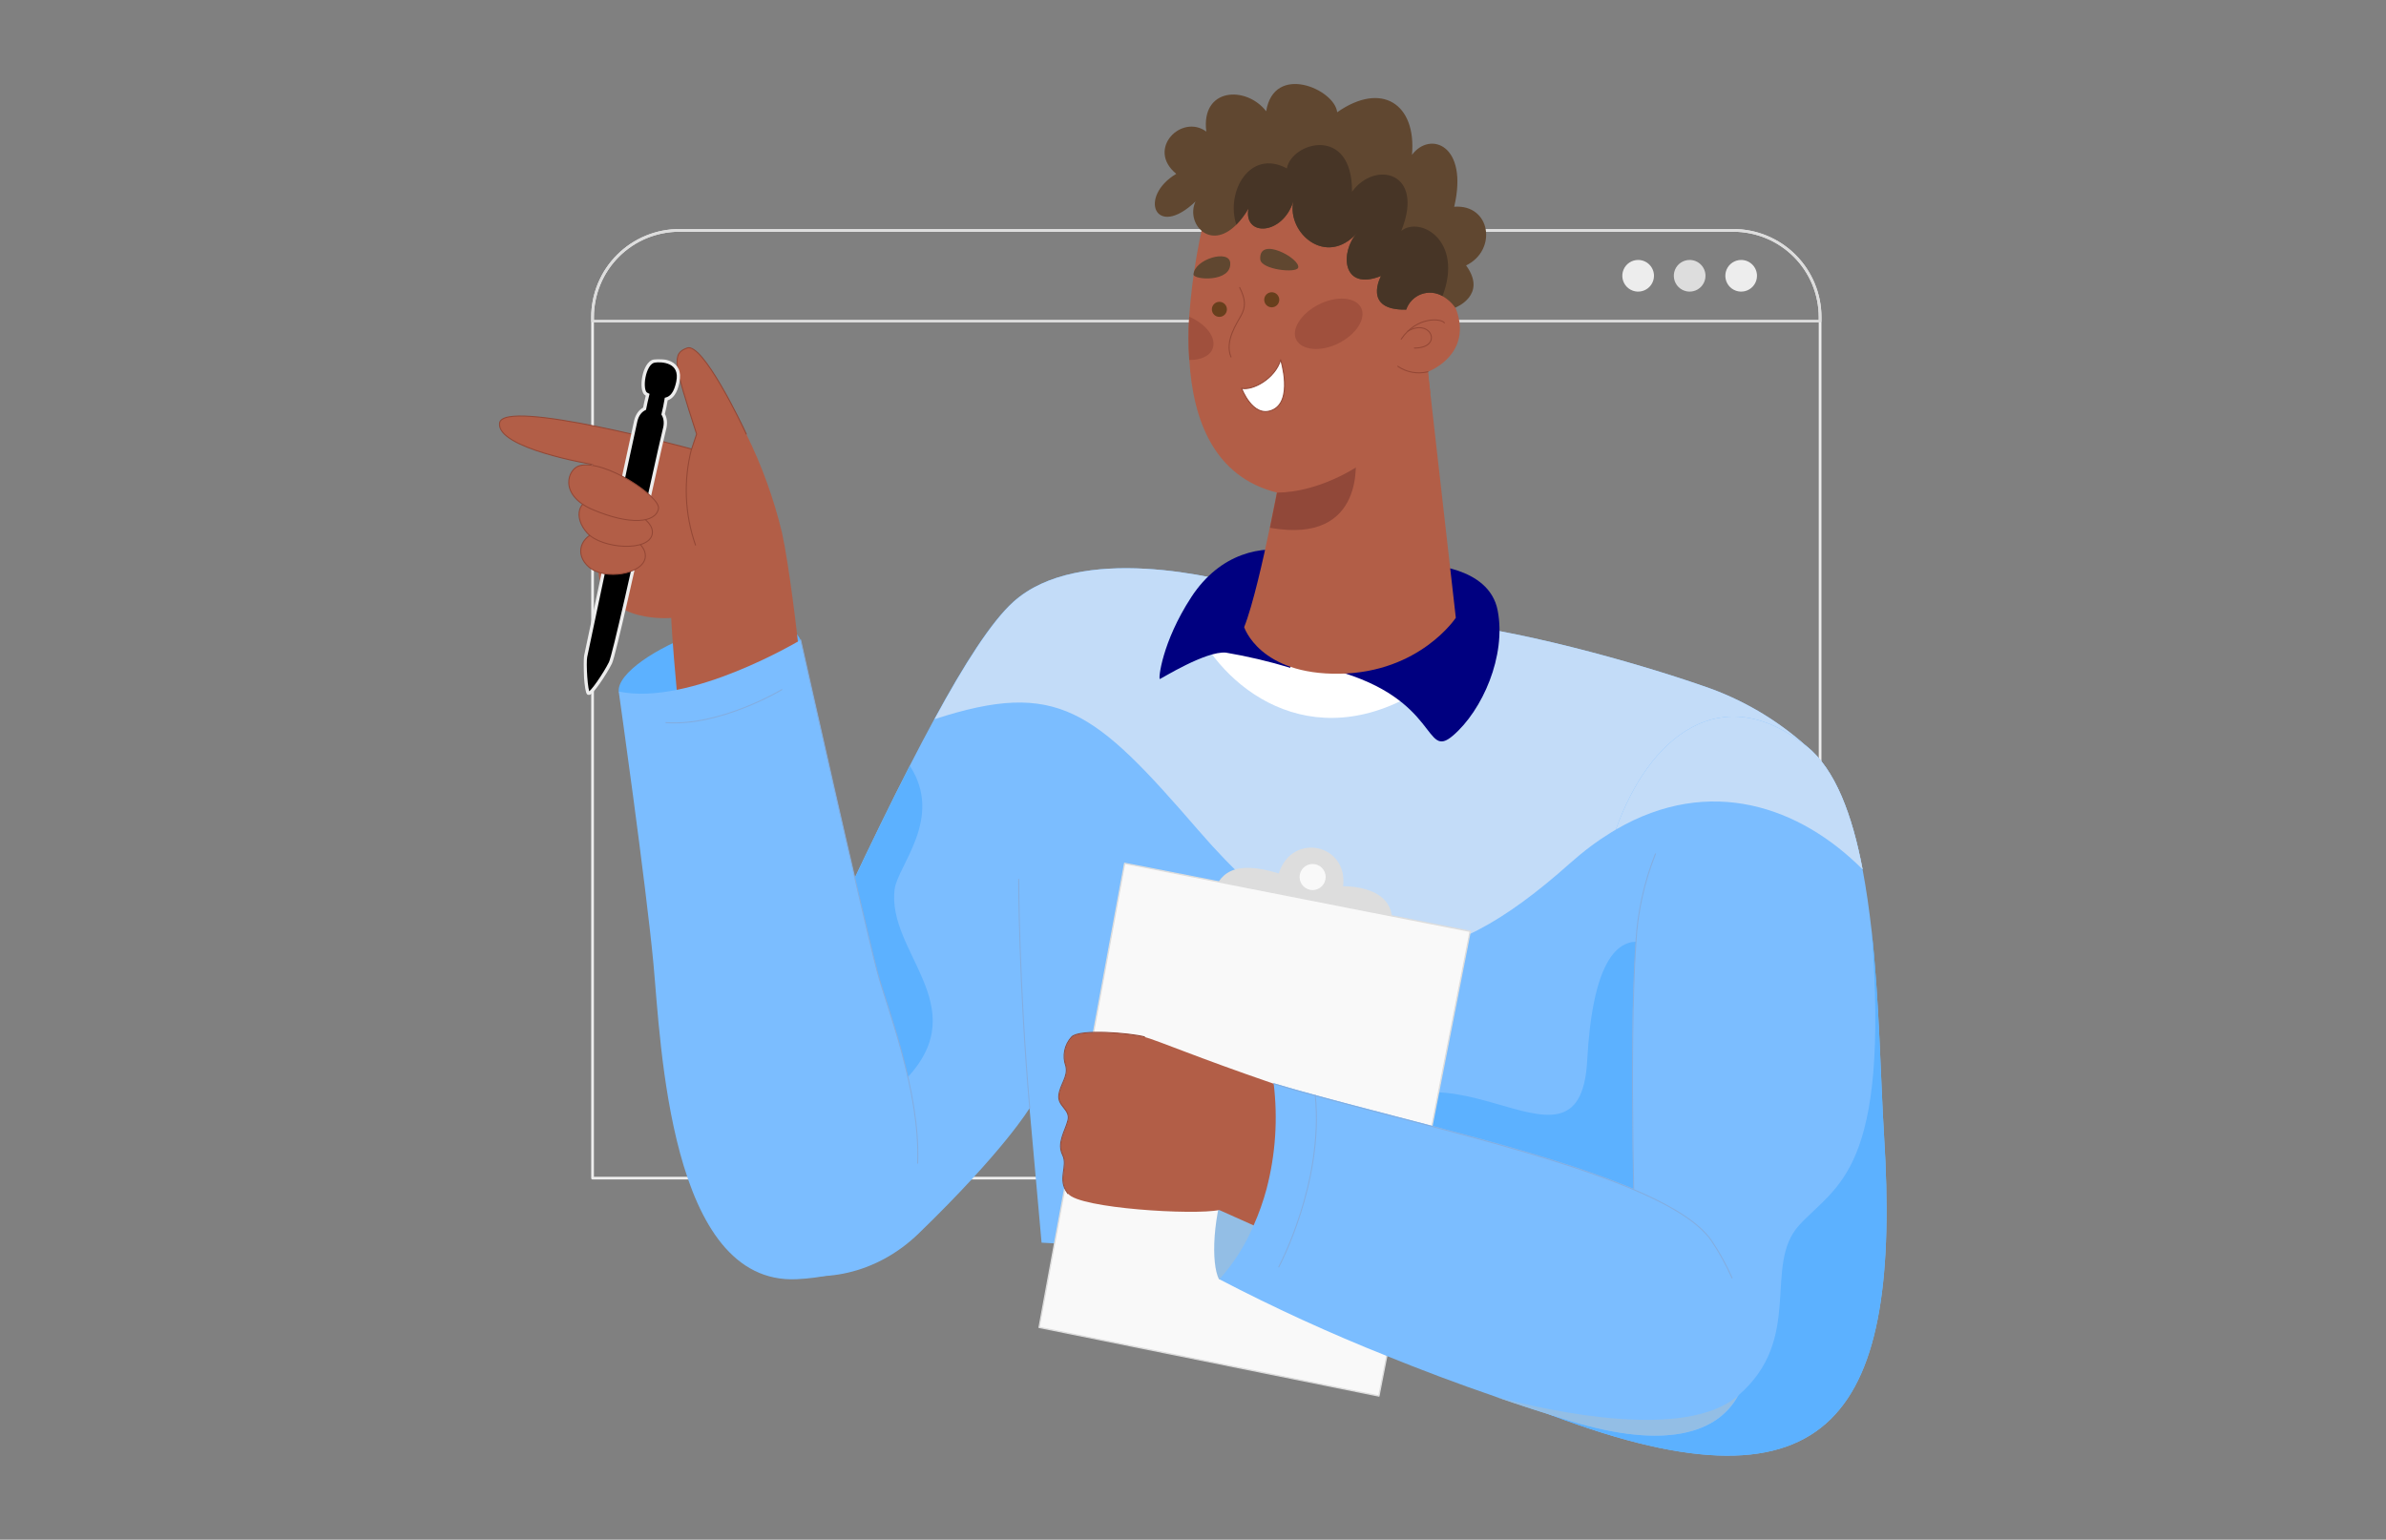 <svg width="1447" height="934" viewBox="0 0 1447 934" fill="none" xmlns="http://www.w3.org/2000/svg">
<rect x="0" y="0" width="1447" height="934" fill="#808080" stroke="none"/>
<path d="M1103.81 192.435V714.672H359.36V192.435C359.355 185.515 360.713 178.663 363.357 172.27C366.002 165.876 369.881 160.067 374.772 155.174C379.663 150.282 385.47 146.402 391.862 143.757C398.253 141.111 405.103 139.753 412.02 139.758H1051.15C1065.12 139.758 1078.51 145.308 1088.39 155.187C1098.27 165.066 1103.81 178.464 1103.81 192.435Z" stroke="#EDEDED" stroke-width="1.64" stroke-linecap="round" stroke-linejoin="round"/>
<path d="M1103.81 192.435V194.782H359.36V192.435C359.355 185.515 360.713 178.663 363.357 172.27C366.002 165.876 369.881 160.067 374.772 155.174C379.663 150.282 385.47 146.402 391.862 143.757C398.253 141.111 405.103 139.753 412.02 139.758H1051.15C1065.12 139.758 1078.51 145.308 1088.39 155.187C1098.27 165.066 1103.81 178.464 1103.81 192.435Z" stroke="#DDDDDD" stroke-width="1.64" stroke-linecap="round" stroke-linejoin="round"/>
<path d="M1003.06 167.292C1003.06 169.191 1002.5 171.048 1001.44 172.628C1000.39 174.207 998.887 175.438 997.132 176.165C995.378 176.892 993.447 177.082 991.585 176.712C989.722 176.341 988.011 175.426 986.668 174.083C985.325 172.74 984.411 171.029 984.04 169.165C983.67 167.302 983.86 165.371 984.587 163.616C985.314 161.861 986.544 160.361 988.123 159.306C989.702 158.25 991.559 157.687 993.458 157.687C996.004 157.687 998.446 158.699 1000.25 160.5C1002.05 162.301 1003.06 164.744 1003.06 167.292Z" fill="#EDEDED"/>
<path d="M1034.3 167.292C1034.3 169.191 1033.73 171.048 1032.68 172.628C1031.62 174.207 1030.12 175.438 1028.37 176.165C1026.62 176.892 1024.68 177.082 1022.82 176.712C1020.96 176.341 1019.25 175.426 1017.91 174.083C1016.56 172.74 1015.65 171.029 1015.28 169.165C1014.91 167.302 1015.1 165.371 1015.82 163.616C1016.55 161.861 1017.78 160.361 1019.36 159.306C1020.94 158.25 1022.8 157.687 1024.7 157.687C1027.24 157.687 1029.68 158.699 1031.48 160.5C1033.29 162.301 1034.3 164.744 1034.3 167.292Z" fill="#DDDDDD"/>
<path d="M1065.53 167.292C1065.53 169.191 1064.97 171.048 1063.92 172.628C1062.86 174.207 1061.36 175.438 1059.61 176.165C1057.85 176.892 1055.92 177.082 1054.06 176.712C1052.2 176.341 1050.49 175.426 1049.14 174.083C1047.8 172.74 1046.89 171.029 1046.52 169.165C1046.15 167.302 1046.34 165.371 1047.06 163.616C1047.79 161.861 1049.02 160.361 1050.6 159.306C1052.18 158.25 1054.03 157.687 1055.93 157.687C1058.48 157.687 1060.92 158.699 1062.72 160.5C1064.52 162.301 1065.53 164.744 1065.53 167.292Z" fill="#EDEDED"/>
<path d="M375.235 419.489C373.315 397.633 469.716 356.269 485.548 388.199L454.225 419.489C454.225 419.489 389.062 445.229 375.235 419.489Z" fill="#5CB1FF"/>
<path d="M422.475 263.338C408.393 219.797 407.411 214.461 416.757 211.089C426.103 207.717 449.915 257.319 452.603 263.338C462.019 282.391 469.276 302.436 474.239 323.101C478.507 342.395 483.841 386.876 484.737 397.59C488.407 442.796 413.898 456.499 410.655 421.367C407.411 386.235 407.07 374.838 407.07 374.838C407.07 374.838 368.663 378.509 363.244 349.738C359.86 327.239 358.56 304.475 359.36 281.737C359.36 281.737 300.896 272.047 302.987 256.636C305.078 241.226 419.446 272.388 419.446 272.388L422.475 263.338Z" fill="#B25E47"/>
<path d="M359.36 281.737C359.36 281.737 300.896 272.047 302.987 256.636C305.078 241.226 419.446 272.388 419.446 272.388L422.475 263.338C408.393 219.797 407.411 214.461 416.757 211.089C426.103 207.717 449.915 257.319 452.603 263.338" stroke="#934735" stroke-width="0.61" stroke-linecap="round" stroke-linejoin="round"/>
<path d="M419.36 272.388C414.41 291.626 415.257 311.898 421.793 330.656" stroke="#934735" stroke-width="0.61" stroke-linecap="round" stroke-linejoin="round"/>
<mask id="path-10-outside-1_11_4235" maskUnits="userSpaceOnUse" x="353.856" y="217.791" width="59" height="204" fill="black">
<rect fill="white" x="353.856" y="217.791" width="59" height="204"/>
<path fill-rule="evenodd" clip-rule="evenodd" d="M391.964 239.049C392.233 239.19 392.501 239.327 392.767 239.461C391.983 242.597 391.334 245.704 390.899 247.924C388.466 249.127 386.399 251.585 385.519 255.484C381.026 275.371 359.233 378.859 355.622 396.005C355.358 397.261 355.191 398.054 355.135 398.316C354.324 402.158 355.391 419.916 356.928 420.599C358.464 421.282 366.999 408.561 370.199 402.115C372.356 397.772 385.654 337.801 394.635 297.3C398.982 277.697 402.317 262.655 402.888 260.692C404.031 256.771 403.542 253.573 402.154 251.26C402.915 248.23 403.545 245.169 404.044 242.086C407.283 241.268 409.731 238.254 411.082 231.792C413.813 218.73 401.139 218.303 396.871 218.986C390.342 220.053 388.038 236.958 391.964 239.049Z"/>
</mask>
<path fill-rule="evenodd" clip-rule="evenodd" d="M391.964 239.049C392.233 239.19 392.501 239.327 392.767 239.461C391.983 242.597 391.334 245.704 390.899 247.924C388.466 249.127 386.399 251.585 385.519 255.484C381.026 275.371 359.233 378.859 355.622 396.005C355.358 397.261 355.191 398.054 355.135 398.316C354.324 402.158 355.391 419.916 356.928 420.599C358.464 421.282 366.999 408.561 370.199 402.115C372.356 397.772 385.654 337.801 394.635 297.3C398.982 277.697 402.317 262.655 402.888 260.692C404.031 256.771 403.542 253.573 402.154 251.26C402.915 248.23 403.545 245.169 404.044 242.086C407.283 241.268 409.731 238.254 411.082 231.792C413.813 218.73 401.139 218.303 396.871 218.986C390.342 220.053 388.038 236.958 391.964 239.049Z" fill="black"/>
<path d="M392.767 239.461L393.737 239.703L393.932 238.927L393.216 238.567L392.767 239.461ZM391.964 239.049L391.493 239.932L391.501 239.936L391.964 239.049ZM390.899 247.924L391.342 248.82L391.785 248.601L391.88 248.116L390.899 247.924ZM385.519 255.484L386.495 255.704L386.495 255.704L385.519 255.484ZM355.622 396.005L356.601 396.211L356.601 396.211L355.622 396.005ZM355.135 398.316L354.157 398.11L354.157 398.11L355.135 398.316ZM356.928 420.599L357.334 419.685L357.334 419.685L356.928 420.599ZM370.199 402.115L371.095 402.56L371.095 402.56L370.199 402.115ZM394.635 297.3L393.659 297.084L393.659 297.084L394.635 297.3ZM402.888 260.692L401.928 260.412L401.928 260.413L402.888 260.692ZM402.154 251.26L401.184 251.017L401.083 251.419L401.297 251.775L402.154 251.26ZM404.044 242.086L403.799 241.117L403.162 241.278L403.057 241.926L404.044 242.086ZM411.082 231.792L410.103 231.588L410.103 231.588L411.082 231.792ZM396.871 218.986L396.713 217.999L396.71 217.999L396.871 218.986ZM393.216 238.567C392.955 238.436 392.691 238.301 392.426 238.162L391.501 239.936C391.775 240.079 392.047 240.218 392.318 240.354L393.216 238.567ZM391.88 248.116C392.314 245.906 392.959 242.817 393.737 239.703L391.797 239.218C391.007 242.377 390.355 245.502 389.917 247.731L391.88 248.116ZM390.456 247.027C387.717 248.381 385.48 251.112 384.544 255.264L386.495 255.704C387.317 252.059 389.215 249.872 391.342 248.82L390.456 247.027ZM384.544 255.264C380.049 275.16 358.253 378.66 354.644 395.799L356.601 396.211C360.213 379.059 382.004 275.582 386.495 255.704L384.544 255.264ZM354.644 395.799C354.379 397.055 354.212 397.848 354.157 398.11L356.114 398.523C356.169 398.26 356.336 397.467 356.601 396.211L354.644 395.799ZM354.157 398.11C353.929 399.189 353.847 401.12 353.857 403.327C353.867 405.568 353.974 408.192 354.154 410.713C354.334 413.231 354.588 415.669 354.899 417.534C355.054 418.461 355.227 419.278 355.422 419.901C355.518 420.21 355.631 420.507 355.768 420.757C355.881 420.966 356.109 421.329 356.521 421.513L357.334 419.685C357.554 419.783 357.593 419.928 357.523 419.799C357.476 419.712 357.409 419.554 357.331 419.304C357.176 418.811 357.021 418.098 356.872 417.205C356.576 415.427 356.326 413.058 356.149 410.571C355.971 408.087 355.867 405.508 355.857 403.318C355.847 401.093 355.936 399.364 356.114 398.523L354.157 398.11ZM356.521 421.513C356.97 421.712 357.4 421.606 357.656 421.507C357.928 421.402 358.186 421.234 358.414 421.06C358.877 420.707 359.399 420.185 359.946 419.57C361.051 418.33 362.387 416.566 363.759 414.603C366.503 410.677 369.466 405.841 371.095 402.56L369.304 401.67C367.732 404.835 364.827 409.583 362.12 413.457C360.766 415.395 359.481 417.086 358.453 418.24C357.934 418.823 357.512 419.233 357.201 419.47C357.043 419.591 356.956 419.633 356.933 419.642C356.894 419.657 357.078 419.571 357.334 419.685L356.521 421.513ZM371.095 402.56C371.417 401.911 371.886 400.391 372.464 398.291C373.055 396.143 373.789 393.276 374.635 389.84C376.328 382.966 378.474 373.79 380.833 363.49C385.55 342.887 391.121 317.766 395.611 297.517L393.659 297.084C389.168 317.335 383.599 342.449 378.883 363.043C376.525 373.341 374.382 382.504 372.693 389.362C371.849 392.791 371.12 395.638 370.536 397.76C369.939 399.93 369.521 401.233 369.304 401.67L371.095 402.56ZM395.611 297.517C399.966 277.877 403.289 262.893 403.848 260.971L401.928 260.413C401.345 262.417 397.998 277.516 393.659 297.084L395.611 297.517ZM403.848 260.972C405.055 256.83 404.566 253.336 403.012 250.745L401.297 251.775C402.518 253.81 403.006 256.713 401.928 260.412L403.848 260.972ZM403.057 241.926C402.563 244.981 401.938 248.014 401.184 251.017L403.124 251.503C403.891 248.445 404.528 245.357 405.031 242.246L403.057 241.926ZM410.103 231.588C408.778 237.924 406.472 240.442 403.799 241.117L404.289 243.056C408.094 242.095 410.683 238.583 412.06 231.997L410.103 231.588ZM397.029 219.974C399.057 219.649 403.057 219.605 406.159 221.132C407.682 221.882 408.953 222.991 409.707 224.608C410.464 226.229 410.754 228.474 410.103 231.588L412.06 231.997C412.775 228.58 412.505 225.873 411.52 223.762C410.532 221.646 408.88 220.242 407.042 219.338C403.423 217.556 398.953 217.64 396.713 217.999L397.029 219.974ZM392.434 238.167C392.209 238.047 391.94 237.77 391.691 237.219C391.445 236.675 391.258 235.945 391.148 235.06C390.93 233.29 391.043 231.056 391.478 228.825C391.914 226.592 392.658 224.434 393.653 222.796C394.66 221.136 395.82 220.171 397.032 219.973L396.71 217.999C394.657 218.335 393.081 219.884 391.943 221.758C390.791 223.655 389.981 226.054 389.515 228.442C389.049 230.832 388.914 233.282 389.163 235.305C389.288 236.315 389.513 237.257 389.868 238.042C390.219 238.82 390.737 239.529 391.493 239.932L392.434 238.167Z" fill="#EDEDED" mask="url(#path-10-outside-1_11_4235)"/>
<path d="M363.713 322.204C351.722 324.979 348.308 336.419 357.184 344.017C366.7 352.171 390.129 348.286 391.323 338.084C392.518 327.882 373.699 319.899 363.713 322.204Z" fill="#B25E47" stroke="#934735" stroke-width="0.61" stroke-linecap="round" stroke-linejoin="round"/>
<path d="M362.731 303.422C350.441 301.629 347.411 313.795 356.202 323.4C364.993 333.004 393.969 334.968 395.591 323.741C397.212 312.514 370.199 304.532 362.731 303.422Z" fill="#B25E47" stroke="#934735" stroke-width="0.61" stroke-linecap="round" stroke-linejoin="round"/>
<path d="M351.764 282.42C367.212 278.749 400.669 301.458 399.346 308.502C397.724 317.338 381.978 318.704 359.574 309.185C338.578 300.306 344.168 284.213 351.764 282.42Z" fill="#B25E47" stroke="#934735" stroke-width="0.61" stroke-linecap="round" stroke-linejoin="round"/>
<path d="M1095.83 452.87C1047.87 450.523 1008.14 493.85 995.847 543.581C995.463 544.947 995.164 546.484 994.866 548.106C993.544 555.764 992.633 563.487 992.135 571.243C987.014 636.896 991.836 767.604 992.135 770.507C992.348 771.574 957.995 770.507 910.84 768.287C893.429 767.476 874.183 766.58 854.211 765.555C752.476 760.561 631.665 753.816 631.665 753.816L624.368 672.241C624.368 672.241 609.133 697.853 557.113 748.267C505.093 798.681 421.835 770.507 430.797 707.287C436.387 667.588 459.858 638.518 488.237 589.94C496.771 574.871 506.245 557.967 515.591 538.288C528.009 512.12 540.129 487.063 551.693 464.567C556.771 454.621 561.764 445.187 566.587 436.265C584.851 402.585 601.238 377.058 614.424 365.148C654.069 329.29 738.948 349.951 761.565 357.208C795.32 368.183 830.343 374.782 865.776 376.844C915.961 380.344 992.135 401.987 1032.5 416.031C1055.84 423.849 1077.32 436.373 1095.62 452.828L1095.83 452.87Z" fill="#7BBDFF"/>
<path d="M1129.59 527.403C1085.68 483.307 1018.98 464.054 952.064 523.731C874.226 593.098 814.482 605.136 726.914 503.839C663.585 430.588 641.565 411.89 566.757 436.265C585.022 402.585 601.409 377.058 614.595 365.148C654.24 329.29 739.119 349.951 761.736 357.208C795.491 368.183 830.514 374.782 865.947 376.844C916.132 380.345 992.305 401.987 1032.68 416.031C1056.01 423.849 1077.49 436.373 1095.79 452.828V452.828C1113.07 466.658 1123.32 494.363 1129.59 527.403Z" fill="#C3DCF8"/>
<path d="M550.498 653.459C522.632 683.809 497.369 617.943 488.322 589.94C496.857 574.871 506.33 557.967 515.676 538.288C528.094 512.121 540.214 487.063 551.778 464.567C572.39 496.113 544.524 525.012 542.561 539.312C537.696 577.475 590.697 609.875 550.498 653.459Z" fill="#5CB1FF"/>
<path d="M375.235 419.489C418.421 428.581 485.548 388.199 485.548 388.199C485.548 388.199 522.547 553.357 532.191 589.982C541.835 626.608 603.628 770.081 483.244 775.971C406.003 779.728 400.797 632.841 396.273 584.476C391.75 536.111 375.235 419.489 375.235 419.489Z" fill="#7BBDFF"/>
<path d="M403.869 438.357C437.112 440.705 474.154 418.336 474.154 418.336" stroke="#83ADDF" stroke-width="0.61" stroke-linecap="round" stroke-linejoin="round"/>
<path d="M485.548 388.199C485.548 388.199 522.546 553.357 532.191 589.983C537.482 609.96 558.265 661.74 556.515 705.623" stroke="#83ADDF" stroke-width="0.61" stroke-linecap="round" stroke-linejoin="round"/>
<path d="M726.914 384.186C748.251 424.185 805.605 462.603 874.567 409.543C874.567 409.543 881.992 387.516 881.224 387.516C880.456 387.516 736.686 370.1 736.686 370.1L726.914 384.186Z" fill="white"/>
<path d="M783.67 334.583C765.918 330.571 740.143 335.053 722.39 362.33C704.638 389.608 702.376 412.146 703.4 411.89C704.424 411.634 731.181 394.815 743.429 395.883C756.64 398.128 769.696 401.208 782.518 405.103L783.67 334.583Z" fill="#000080"/>
<path d="M863.728 342.566C863.728 342.566 902.988 342.823 908.279 370.356C913.571 397.889 899.019 430.887 881.224 446.169C863.429 461.451 873.244 424.142 809.446 406.64L863.728 342.566Z" fill="#000080"/>
<path d="M882.888 374.753C882.888 374.753 861.082 407.921 812.476 408.689C763.87 409.457 754.524 380.43 754.524 380.43C759.773 367.282 766.131 339.237 770.185 319.558C772.746 307.136 774.453 298.214 774.453 298.214C774.453 298.214 782.476 220.352 865.947 225.048L867.355 237.854L882.888 374.753Z" fill="#B25E47"/>
<path d="M770.186 320.155C772.746 307.733 774.453 298.812 774.453 298.812L821.949 276.529C821.949 276.529 829.46 330.784 770.186 320.155Z" fill="#914839"/>
<path d="M624.495 672.241C617.795 595.403 617.795 533.421 617.795 533.421" stroke="#83ADDF" stroke-width="0.61" stroke-linecap="round" stroke-linejoin="round"/>
<path d="M941.608 858.742C937.538 857.251 933.657 855.289 930.044 852.894C905.719 836.843 903.628 805.554 911.011 768.287C916.729 739.73 928.081 707.671 939.048 676.254C951.594 640.439 963.884 605.478 967.341 577.518C967.853 573.59 968.152 569.834 968.28 566.248C968.911 544.773 972.841 523.522 979.93 503.242C999.987 446.766 1043.94 411.208 1095.79 452.828C1112.86 466.616 1123.27 494.32 1129.55 527.36C1131.81 539.142 1133.56 551.606 1135.01 564.327C1139.79 607.569 1140.43 653.971 1142.56 688.676C1153.02 856.437 1112.86 923.371 941.608 858.742Z" fill="#7BBDFF"/>
<path d="M1129.59 527.403C1091.82 489.454 1037.07 469.903 979.93 503.242C999.987 446.766 1043.94 411.208 1095.79 452.828C1113.07 466.658 1123.32 494.363 1129.59 527.403Z" fill="#C3DCF8"/>
<path d="M992.305 770.507C992.519 771.575 958.166 770.507 911.011 768.288C893.6 767.477 874.354 766.58 854.382 765.556C820.243 750.145 798.906 727.863 817.127 695.932C866.715 609.149 957.953 729.399 962.561 643.342C965.762 584.39 980.058 571.627 992.135 571.243C987.014 636.896 991.836 767.519 992.305 770.507Z" fill="#5CB1FF"/>
<path d="M1003.96 517.969C997.174 534.974 993.182 552.964 992.135 571.243C987.568 636.939 991.836 767.605 992.135 770.507" stroke="#83ADDF" stroke-width="0.61" stroke-linecap="round" stroke-linejoin="round"/>
<path d="M941.608 858.742C937.538 857.251 933.657 855.289 930.043 852.894C969.261 861.432 1027.9 868.902 1053.8 846.832C1094.55 812.128 1068.65 767.647 1091.18 743.145C1113.71 718.642 1146.19 710.745 1135.05 564.498C1139.83 607.74 1140.47 654.142 1142.6 688.846C1153.02 856.437 1112.86 923.371 941.608 858.742Z" fill="#5CB1FF"/>
<path d="M843.457 564.412C849.688 536.367 814.524 537.647 814.524 537.647C817.639 511.779 783.415 504.65 775.52 529.836C747.739 521.298 738.948 529.836 734.894 544.477L843.457 564.412Z" fill="#DDDDDD"/>
<path d="M796.047 540.337C800.642 540.337 804.368 536.61 804.368 532.013C804.368 527.415 800.642 523.688 796.047 523.688C791.451 523.688 787.725 527.415 787.725 532.013C787.725 536.61 791.451 540.337 796.047 540.337Z" fill="#F9F9F9" stroke="#DDDDDD" stroke-width="0.82" stroke-linecap="round" stroke-linejoin="round"/>
<path d="M682.063 523.731L630.171 805.212L836.246 846.832L891.594 564.967L682.063 523.731Z" fill="#F9F9F9" stroke="#DDDDDD" stroke-width="0.82" stroke-linecap="round" stroke-linejoin="round"/>
<path d="M745.563 710.232C735.022 737.638 734.425 766.409 739.247 776.056C739.247 776.056 758.92 779.685 778.55 726.368L745.563 710.232Z" fill="#93BEE5"/>
<path d="M772.405 657.385C725.25 641.207 702.718 631.389 694.226 629.084C685.733 626.779 655.051 624.217 650.143 629.084C647.978 631.414 646.497 634.297 645.865 637.416C645.232 640.534 645.472 643.766 646.558 646.756C648.18 653.287 642.974 658.026 642.291 664.642C641.608 671.259 649.503 673.18 647.839 679.754C646.174 686.328 641.011 693.456 644.595 700.67C648.18 707.885 641.011 715.355 647.839 724.191C654.667 733.028 724.183 737.254 739.418 734.009L769.29 747.37C769.29 747.37 821.992 693.029 772.405 657.385Z" fill="#B25E47"/>
<path d="M694.055 628.956C685.52 626.694 654.88 624.09 649.972 628.956C647.807 631.287 646.326 634.17 645.694 637.288C645.062 640.406 645.302 643.638 646.388 646.629C648.009 653.16 642.803 657.898 642.12 664.515C641.437 671.131 649.332 673.052 647.668 679.626C646.003 686.2 640.84 693.329 644.424 700.543C648.009 707.757 640.84 715.227 647.668 724.063" stroke="#934735" stroke-width="0.61" stroke-linecap="round" stroke-linejoin="round"/>
<path d="M1054.06 846.832C1041.81 868.987 1011.08 879.702 952.832 862.072C937.085 857.333 921.893 852.382 907.384 847.387C883.315 839.149 861.125 830.697 841.238 822.629C806.556 808.831 772.6 793.272 739.503 776.014C748.229 766.312 755.268 755.216 760.328 743.187C763.508 736.048 766.12 728.669 768.137 721.118C773.577 700.233 775.025 678.509 772.405 657.087C780.342 659.477 788.877 661.896 798.009 664.344C819.731 670.277 844.055 676.467 868.721 682.956C942.633 702.421 1019.49 724.746 1038.22 752.493C1039.93 755.012 1041.55 757.616 1043.09 760.262C1043.69 761.287 1044.33 762.354 1044.88 763.421C1045.05 763.697 1045.21 763.982 1045.35 764.275C1046.03 765.513 1046.72 766.836 1047.36 768.117C1048.52 770.365 1049.59 772.627 1050.56 774.904C1061.27 800.303 1064.38 827.794 1054.06 846.832Z" fill="#7BBDFF"/>
<path d="M772.405 657.386C857.028 682.998 1010.48 711.983 1038.05 752.792C1042.82 759.884 1046.94 767.383 1050.39 775.203" stroke="#83ADDF" stroke-width="0.61" stroke-linecap="round" stroke-linejoin="round"/>
<path d="M797.668 664.515C802.917 717.575 775.52 768.501 775.52 768.501" stroke="#83ADDF" stroke-width="0.61" stroke-linecap="round" stroke-linejoin="round"/>
<path d="M1053.8 846.832C1041.55 868.987 1010.83 879.701 952.576 862.071C936.829 857.333 921.637 852.381 907.127 847.387C941.224 856.394 1022.05 873.896 1053.8 846.832Z" fill="#93BEE5"/>
<path d="M865.947 225.517L867.398 238.324C837.824 284.383 797.455 298.812 774.453 298.812C736.473 289.335 723.5 255.142 721.281 218.474C720.71 209.691 720.682 200.88 721.196 192.093C722.982 167.208 727.272 142.567 733.998 118.543C733.998 118.543 848.066 65.44 855.961 172.03C855.961 172.03 880.413 167.761 884.98 194.783C888.522 217.236 865.947 225.517 865.947 225.517Z" fill="#B25E47"/>
<path d="M739.503 192.221C742.025 192.221 744.069 190.176 744.069 187.653C744.069 185.131 742.025 183.086 739.503 183.086C736.981 183.086 734.937 185.131 734.937 187.653C734.937 190.176 736.981 192.221 739.503 192.221Z" fill="#683F1D"/>
<path d="M771.253 186.416C773.774 186.416 775.819 184.371 775.819 181.848C775.819 179.326 773.774 177.281 771.253 177.281C768.731 177.281 766.687 179.326 766.687 181.848C766.687 184.371 768.731 186.416 771.253 186.416Z" fill="#683F1D"/>
<path d="M764.297 157.346C764.809 163.535 786.061 165.883 787.256 162.426C789.091 157.09 763.187 142.747 764.297 157.346Z" fill="#604730"/>
<path d="M723.799 166.48C723.799 169.853 746.928 171.432 746.075 159.48C745.52 150.985 724.311 157.26 723.799 166.48Z" fill="#604730"/>
<path d="M849.773 205.71C859.29 191.624 874.354 193.16 875.933 195.85" stroke="#934735" stroke-width="0.61" stroke-linecap="round" stroke-linejoin="round"/>
<path d="M853.828 200.887C867.867 192.648 875.506 211.132 857.754 211.132" stroke="#934735" stroke-width="0.61" stroke-linecap="round" stroke-linejoin="round"/>
<path d="M751.793 174.42C755.634 181.891 755.335 186.373 752.775 191.197C750.214 196.02 742.49 206.906 746.544 216.553" stroke="#934735" stroke-width="0.61" stroke-linecap="round" stroke-linejoin="round"/>
<path d="M776.673 218.218C773.301 229.786 759.603 237.043 752.988 235.549C752.988 235.549 759.603 253.52 771.253 248.91C784.653 243.659 776.673 218.218 776.673 218.218Z" fill="white" stroke="#934735" stroke-width="0.61" stroke-linecap="round" stroke-linejoin="round"/>
<path d="M847.682 222.188C850.319 224.001 853.31 225.235 856.458 225.809C859.606 226.383 862.84 226.284 865.947 225.517" stroke="#934735" stroke-width="0.61" stroke-linecap="round" stroke-linejoin="round"/>
<path d="M889.119 161.017C902.263 179.031 882.547 186.629 882.547 186.629C880.533 183.743 877.892 181.35 874.823 179.628C872.883 178.488 870.714 177.795 868.473 177.598C866.232 177.402 863.975 177.707 861.866 178.492C859.757 179.276 857.85 180.521 856.282 182.136C854.715 183.75 853.526 185.693 852.803 187.824C825.961 188.379 837.526 167.42 837.526 167.42C813.458 177.024 812.689 152.394 823.059 141.252C804.283 162.34 780.385 141.252 784.311 122.257C777.654 143.003 753.97 143.6 757.127 126.525C755.092 130.074 752.627 133.357 749.787 136.301C733.486 152.65 718.934 135.148 725.036 122.214C700.627 145.478 690.043 119.439 713.344 105.438C694.908 90.326 716.672 68.812 731.566 79.825C728.194 53.06 755.762 51.865 767.881 67.489C772.661 38.077 809.446 54.127 810.94 68.086C838.038 49.133 859.034 63.135 856.303 93.912C867.27 79.27 890.741 87.85 881.907 125.415C904.226 123.793 908.109 151.839 889.119 161.017Z" fill="#604730"/>
<path d="M874.823 179.628C872.883 178.488 870.714 177.795 868.473 177.598C866.231 177.402 863.974 177.707 861.866 178.492C859.757 179.276 857.85 180.521 856.282 182.136C854.715 183.75 853.526 185.693 852.803 187.824C825.961 188.379 837.526 167.42 837.526 167.42C813.457 177.024 812.689 152.394 823.059 141.252C804.282 162.34 780.385 141.252 784.311 122.257C777.654 143.003 753.969 143.6 757.127 126.525C755.092 130.074 752.627 133.357 749.787 136.301C743.215 116.366 757.938 90.07 780.427 102.151C783.372 86.143 820.157 75.77 819.944 116.323C833.557 97.284 864.368 103.816 849.816 140.057C861.253 131.007 887.625 145.863 874.823 179.628Z" fill="#473526"/>
<path d="M825.449 186.672C828.692 193.16 822.59 202.808 811.793 208.229C800.997 213.65 789.603 212.498 786.189 206.223C782.775 199.947 789.048 190.087 799.844 184.665C810.641 179.244 822.163 180.183 825.449 186.672Z" fill="#A0503D"/>
<path d="M735.449 211.388C733.785 215.998 728.152 218.474 721.196 218.346C720.659 209.603 720.659 200.836 721.196 192.093C731.523 196.618 737.839 204.899 735.449 211.388Z" fill="#A0503D"/>
</svg>

